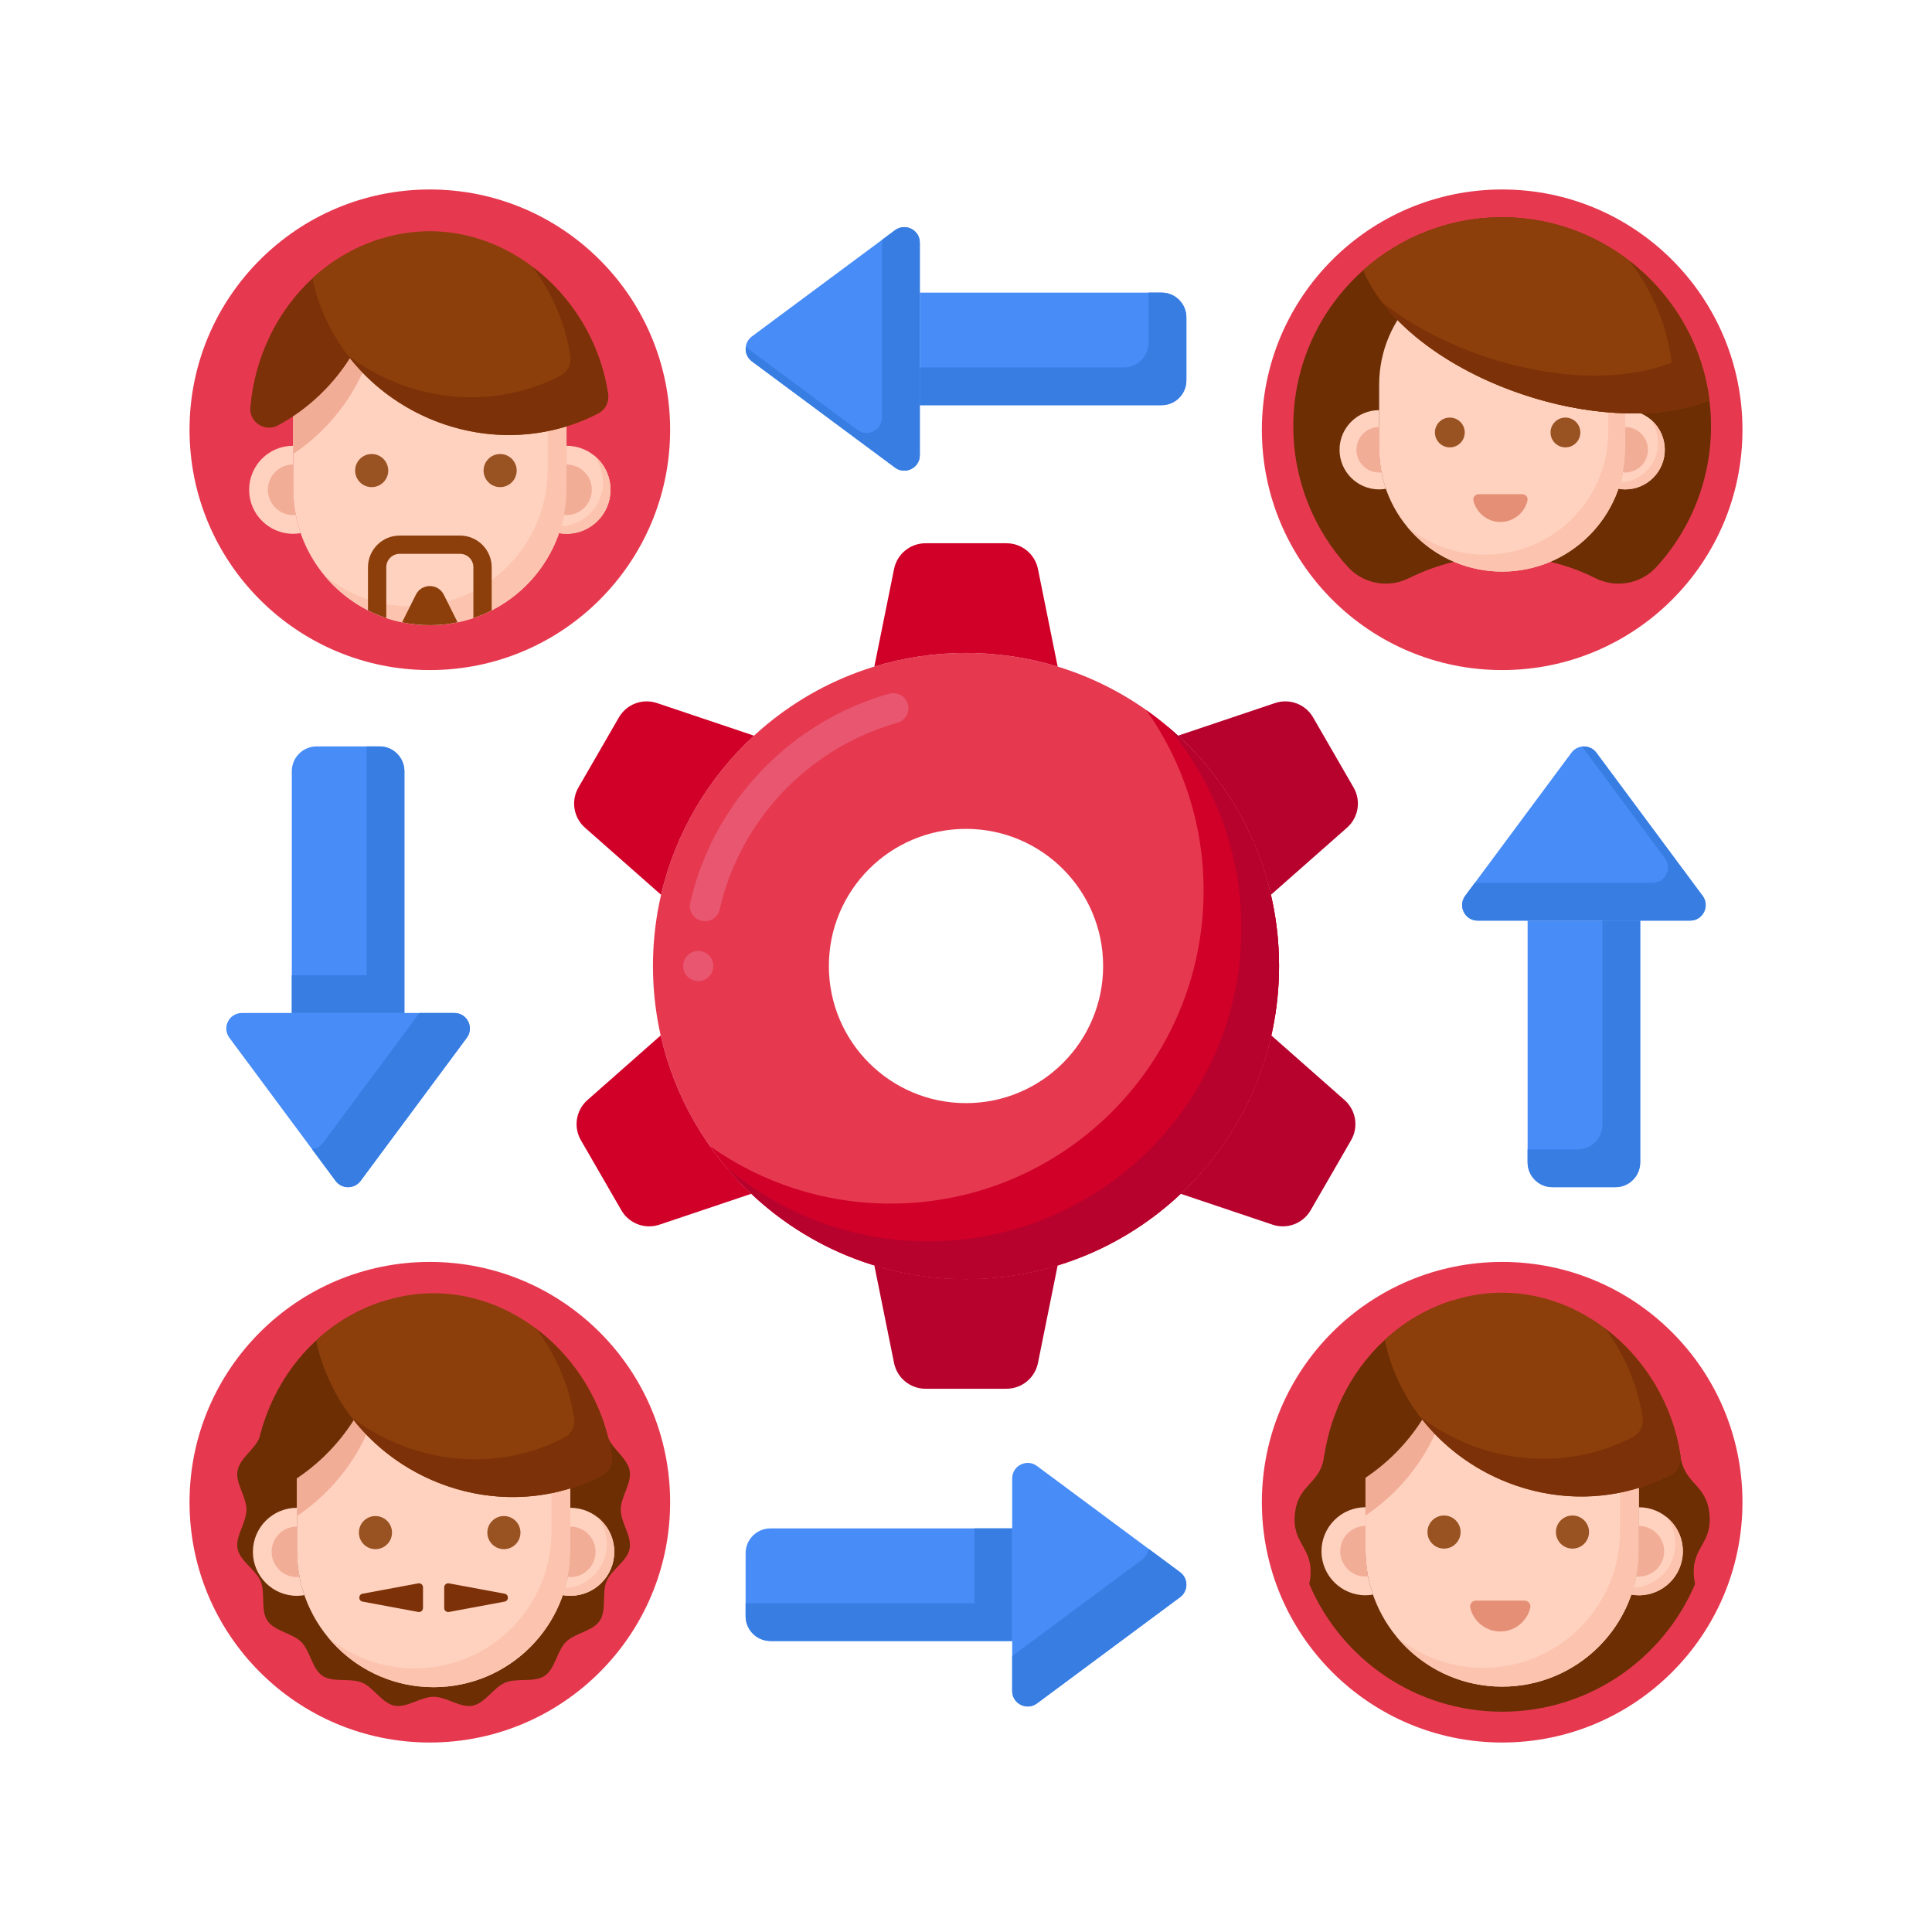 <svg id="Layer_1" height="512" viewBox="0 0 256 256" width="512" xmlns="http://www.w3.org/2000/svg"><g><g><g><circle cx="56.955" cy="56.948" fill="#e63950" r="31.841"/></g><g><circle cx="199.045" cy="56.948" fill="#e63950" r="31.841"/></g></g><g><g><circle cx="56.955" cy="199.052" fill="#e63950" r="31.841"/></g><g><circle cx="199.045" cy="199.052" fill="#e63950" r="31.841"/></g></g><g><g><g><path d="m121.88 53.69h32.034c1.815 0 3.287-1.472 3.287-3.287v-8.343c0-1.815-1.472-3.287-3.287-3.287h-32.034z" fill="#478cf7"/></g><g><path d="m153.914 38.772h-1.713v6.63c0 1.815-1.472 3.287-3.287 3.287h-27.034v5h32.034c1.815 0 3.287-1.472 3.287-3.287v-8.343c0-1.815-1.471-3.287-3.287-3.287z" fill="#377de2"/></g><g><path d="m121.88 32.153v28.155c0 1.691-1.926 2.66-3.283 1.652l-18.967-14.077c-1.108-.823-1.108-2.481 0-3.304l18.967-14.078c1.358-1.007 3.283-.038 3.283 1.652z" fill="#478cf7"/></g><g><path d="m118.597 30.501-1.717 1.274v23.533c0 1.691-1.926 2.66-3.283 1.652l-14.772-10.963c-.079.695.18 1.423.805 1.886l18.967 14.078c1.357 1.008 3.283.039 3.283-1.652v-28.156c0-1.69-1.925-2.659-3.283-1.652z" fill="#377de2"/></g></g><g><g><path d="m134.12 217.44h-32.034c-1.815 0-3.287-1.472-3.287-3.287v-8.343c0-1.815 1.472-3.287 3.287-3.287h32.034z" fill="#478cf7"/></g><g><path d="m129.12 202.523v9.917h-30.321v1.713c0 1.815 1.472 3.287 3.287 3.287h32.034v-14.917z" fill="#377de2"/></g><g><path d="m134.12 195.904v28.155c0 1.691 1.926 2.66 3.283 1.652l18.967-14.078c1.108-.823 1.108-2.481 0-3.304l-18.967-14.078c-1.358-1.007-3.283-.038-3.283 1.653z" fill="#478cf7"/></g><g><path d="m156.37 208.33-4.195-3.114c-.061.539-.321 1.059-.805 1.418l-17.251 12.804v4.622c0 1.691 1.926 2.66 3.283 1.652l18.967-14.078c1.109-.823 1.109-2.482.001-3.304z" fill="#377de2"/></g></g></g><g><g><g><path d="m217.334 121.987v32.034c0 1.815-1.472 3.287-3.287 3.287h-8.343c-1.815 0-3.287-1.472-3.287-3.287v-32.034z" fill="#478cf7"/></g><g><path d="m212.334 121.987v27.034c0 1.815-1.472 3.287-3.287 3.287h-6.63v1.713c0 1.815 1.472 3.287 3.287 3.287h8.343c1.815 0 3.287-1.472 3.287-3.287v-32.034z" fill="#377de2"/></g><g><path d="m195.798 121.987h28.155c1.691 0 2.66-1.926 1.652-3.283l-14.078-18.967c-.823-1.108-2.481-1.108-3.304 0l-14.078 18.967c-1.007 1.357-.038 3.283 1.653 3.283z" fill="#478cf7"/></g><g><path d="m225.605 118.703-14.078-18.967c-.463-.624-1.191-.884-1.886-.805l10.964 14.772c1.008 1.357.039 3.283-1.652 3.283h-23.533l-1.274 1.717c-1.008 1.357-.039 3.283 1.652 3.283h28.155c1.691.001 2.66-1.925 1.652-3.283z" fill="#377de2"/></g></g><g><g><path d="m53.583 134.226v-32.034c0-1.815-1.472-3.287-3.287-3.287h-8.343c-1.815 0-3.287 1.472-3.287 3.287v32.034z" fill="#478cf7"/></g><g><path d="m50.296 98.905h-1.713v30.321h-9.917v5h14.917v-32.034c0-1.815-1.471-3.287-3.287-3.287z" fill="#377de2"/></g><g><path d="m32.047 134.226h28.155c1.691 0 2.66 1.926 1.652 3.283l-14.078 18.967c-.823 1.108-2.481 1.108-3.304 0l-14.078-18.967c-1.007-1.357-.038-3.283 1.653-3.283z" fill="#478cf7"/></g><g><path d="m60.202 134.226h-4.622l-12.804 17.251c-.359.484-.879.743-1.418.805l3.114 4.195c.823 1.108 2.481 1.108 3.304 0l14.078-18.967c1.008-1.358.039-3.284-1.652-3.284z" fill="#377de2"/></g></g></g><g><g><path d="m219.488 75.122c-2.061 2.259-5.355 2.857-8.091 1.489-3.717-1.858-7.911-2.903-12.353-2.903s-8.635 1.044-12.353 2.903c-2.74 1.368-6.034.765-8.1-1.499-4.486-4.918-7.223-11.461-7.223-18.648 0-8.14 3.515-15.457 9.108-20.52 5.008-4.536 11.691-7.263 19.008-7.151 13.415.211 24.656 10.143 26.843 23.049.211 1.215.337 2.457.378 3.717.24 7.544-2.537 14.438-7.217 19.563z" fill="#6d2e03"/></g><g><path d="m199.044 75.739c-9.002 0-16.299-7.297-16.299-16.299v-8.46c0-9.002 7.297-16.299 16.299-16.299 9.002 0 16.299 7.297 16.299 16.299v8.461c0 9.001-7.297 16.298-16.299 16.298z" fill="#ffd2c0"/></g><g><path d="m209.389 38.385c2.314 2.814 3.704 6.417 3.704 10.345v8.461c0 9.002-7.297 16.299-16.299 16.299-3.928 0-7.531-1.39-10.345-3.704 2.989 3.635 7.521 5.954 12.595 5.954 9.002 0 16.299-7.297 16.299-16.299v-8.461c0-5.074-2.319-9.606-5.954-12.595z" fill="#fcc4ae"/></g><g><path d="m182.746 59.44v-5.093c-2.899 0-5.25 2.35-5.25 5.25s2.351 5.25 5.25 5.25c.306 0 .603-.032.895-.082-.577-1.669-.895-3.46-.895-5.325z" fill="#ffd2c0"/></g><g><path d="m215.343 54.347v5.093c0 1.865-.318 3.656-.894 5.325.291.05.589.082.894.082 2.9 0 5.25-2.35 5.25-5.25s-2.35-5.25-5.25-5.25z" fill="#ffd2c0"/></g><g><path d="m218.578 55.462c.699.892 1.115 2.015 1.115 3.235 0 2.81-2.208 5.105-4.984 5.243-.08.278-.167.553-.261.825.291.05.589.082.895.082 2.9 0 5.25-2.35 5.25-5.25 0-1.679-.788-3.174-2.015-4.135z" fill="#fcc4ae"/></g><g><g><circle cx="192.11" cy="57.305" fill="#995222" r="1.975"/></g><g><circle cx="207.429" cy="57.305" fill="#995222" r="1.975"/></g></g><g><g><path d="m182.746 59.44v-2.86c-1.666 0-3.017 1.351-3.017 3.017s1.351 3.017 3.017 3.017c.106 0 .206-.021.309-.031-.198-1.018-.309-2.067-.309-3.143z" fill="#f2ad97"/></g><g><path d="m215.346 59.44v-2.86c1.666 0 3.017 1.351 3.017 3.017s-1.351 3.017-3.017 3.017c-.106 0-.206-.021-.309-.031.198-1.018.309-2.067.309-3.143z" fill="#f2ad97"/></g></g><g><g><g><path d="m226.507 53.037c-.051-.4-.11-.798-.179-1.193-2.187-12.906-13.428-22.837-26.843-23.049-7.241-.111-13.86 2.558-18.85 7.009 5.911 13.935 31.516 22.938 45.872 17.233z" fill="#8c3f0a"/></g></g></g><g><g><g><g><path d="m226.507 53.037c-.051-.4-.11-.798-.179-1.193-2.187-12.906-13.428-22.837-26.843-23.049-7.241-.111-13.86 2.558-18.85 7.009 5.911 13.935 31.516 22.938 45.872 17.233z" fill="#8c3f0a"/></g></g></g></g><g><path d="m226.328 51.844c-1.182-6.976-5.013-13.079-10.399-17.252 2.724 3.517 4.627 7.697 5.399 12.252.069.395.128.793.179 1.193-10.794 4.29-27.947.263-38.306-7.923 8.737 11.388 30.495 18.014 43.306 12.923-.051-.4-.11-.798-.179-1.193z" fill="#7c3108"/></g><g><path d="m201.715 65.481c.448 0 .788.419.684.855-.385 1.621-1.843 2.827-3.582 2.827s-3.197-1.206-3.582-2.827c-.104-.436.236-.855.684-.855z" fill="#e59076"/></g></g><g><g><path d="m34.357 190.544c-.636 1.534-2.553 2.657-2.882 4.324-.32 1.618 1.182 3.455 1.182 5.167s-1.502 3.549-1.182 5.167c.33 1.667 2.427 2.79 3.063 4.325.647 1.561-.035 3.836.894 5.223.936 1.398 3.302 1.634 4.488 2.819 1.185 1.185 1.421 3.552 2.819 4.488 1.387.929 3.662.247 5.223.894 1.534.636 2.657 2.733 4.324 3.063 1.618.32 3.455-1.182 5.167-1.182s3.549 1.502 5.167 1.182c1.667-.33 2.79-2.427 4.324-3.063 1.561-.647 3.836.035 5.223-.894 1.398-.936 1.634-3.302 2.819-4.488 1.185-1.185 3.552-1.421 4.488-2.819.929-1.387.247-3.662.894-5.223.636-1.534 2.733-2.657 3.063-4.324.32-1.618-1.182-3.455-1.182-5.167s1.502-3.549 1.182-5.167c-.33-1.667-2.197-2.79-2.833-4.325z" fill="#6d2e03"/></g><g><path d="m57.454 223.56c-10.002 0-18.11-8.108-18.11-18.11v-9.401c0-10.002 8.108-18.11 18.11-18.11 10.002 0 18.11 8.108 18.11 18.11v9.401c-.001 10.002-8.109 18.11-18.11 18.11z" fill="#ffd2c0"/></g><g><path d="m39.344 196.049v4.833c7.057-4.711 11.572-12.749 11.543-21.561 0-.051 0-.103-.001-.154-6.755 2.63-11.542 9.197-11.542 16.882z" fill="#f2ad97"/></g><g><path d="m68.948 182.055c2.571 3.127 4.116 7.13 4.116 11.494v9.401c0 10.002-8.108 18.11-18.11 18.11-4.364 0-8.367-1.544-11.494-4.116 3.321 4.039 8.357 6.616 13.994 6.616 10.002 0 18.11-8.108 18.11-18.11v-9.401c-.001-5.637-2.577-10.673-6.616-13.994z" fill="#fcc4ae"/></g><g><path d="m39.344 205.45v-5.659c-3.222 0-5.833 2.612-5.833 5.833s2.612 5.833 5.833 5.833c.34 0 .67-.035.994-.091-.641-1.854-.994-3.844-.994-5.916z" fill="#ffd2c0"/></g><g><path d="m75.563 199.79v5.659c0 2.073-.353 4.062-.994 5.917.324.056.654.091.994.091 3.222 0 5.833-2.612 5.833-5.833s-2.611-5.834-5.833-5.834z" fill="#ffd2c0"/></g><g><path d="m79.158 201.029c.776.991 1.239 2.238 1.239 3.594 0 3.122-2.453 5.672-5.537 5.826-.089.309-.185.615-.29.917.324.056.654.091.994.091 3.222 0 5.833-2.612 5.833-5.833 0-1.866-.876-3.527-2.239-4.595z" fill="#fcc4ae"/></g><g><path d="m50.887 174.321c.031 9.616-5.347 18.309-13.535 22.765-1.732.943-3.858-.414-3.685-2.378.589-6.673 3.554-12.78 8.215-17.081 2.518-2.333 5.531-4.131 8.93-5.212.049.63.075 1.264.075 1.906z" fill="#6d2e03"/></g><g><path d="m79.769 195.5c-15.181 7.837-34.267-1.108-37.887-17.873 2.504-2.319 5.497-4.111 8.873-5.194 14.114-4.582 28.178 6.159 30.321 20.514.155 1.038-.375 2.071-1.307 2.553z" fill="#8c3f0a"/></g><g><path d="m81.076 192.948c-1.028-6.889-4.806-12.939-10.013-16.869 2.566 3.389 4.354 7.457 5.013 11.869.155 1.037-.375 2.071-1.307 2.552-9.439 4.873-20.386 3.255-28.188-2.695 7.47 9.798 21.486 13.736 33.188 7.695.932-.482 1.462-1.515 1.307-2.552z" fill="#7c3108"/></g><g><g><circle cx="49.749" cy="203.077" fill="#995222" r="2.194"/></g><g><circle cx="66.77" cy="203.077" fill="#995222" r="2.194"/></g></g><g><g><path d="m39.344 205.45v-3.178c-1.851 0-3.352 1.501-3.352 3.352s1.501 3.352 3.352 3.352c.118 0 .229-.023.344-.035-.221-1.13-.344-2.296-.344-3.491z" fill="#f2ad97"/></g><g><path d="m75.566 205.45v-3.178c1.851 0 3.352 1.501 3.352 3.352s-1.501 3.352-3.352 3.352c-.118 0-.229-.023-.344-.035.221-1.13.344-2.296.344-3.491z" fill="#f2ad97"/></g></g><g><g><g><path d="m56.05 213.07v-2.743c0-.333-.303-.585-.63-.524l-7.376 1.371c-.581.108-.581.94 0 1.048l7.376 1.371c.328.062.63-.19.63-.523z" fill="#7c3108"/></g><g><path d="m58.858 213.07v-2.743c0-.333.303-.585.63-.524l7.376 1.371c.581.108.581.94 0 1.048l-7.376 1.371c-.328.062-.63-.19-.63-.523z" fill="#7c3108"/></g></g></g></g><g><path d="m173.48 209.882c4.22 9.949 14.077 16.928 25.565 16.928s21.346-6.979 25.565-16.928c-.056-.251-.104-.517-.136-.81-.452-4.099 2.482-4.423 2.03-8.522-.452-4.1-3.415-3.776-3.867-7.876h-47.135c-.452 4.1-3.463 3.776-3.915 7.876-.452 4.099 2.482 4.423 2.03 8.522-.033.293-.081.558-.137.81z" fill="#6d2e03"/></g><g><g><path d="m199.045 223.487c-10.002 0-18.11-8.108-18.11-18.11v-9.401c0-10.002 8.108-18.11 18.11-18.11 10.002 0 18.11 8.108 18.11 18.11v9.401c0 10.002-8.108 18.11-18.11 18.11z" fill="#ffd2c0"/></g><g><path d="m180.935 195.977v4.833c7.057-4.711 11.572-12.749 11.543-21.561 0-.051 0-.103-.001-.154-6.755 2.63-11.542 9.196-11.542 16.882z" fill="#f2ad97"/></g><g><path d="m210.539 181.983c2.571 3.127 4.116 7.13 4.116 11.494v9.401c0 10.002-8.108 18.11-18.11 18.11-4.364 0-8.367-1.544-11.494-4.116 3.321 4.039 8.357 6.616 13.994 6.616 10.002 0 18.11-8.108 18.11-18.11v-9.401c0-5.638-2.577-10.673-6.616-13.994z" fill="#fcc4ae"/></g><g><path d="m180.936 205.377v-5.659c-3.222 0-5.833 2.612-5.833 5.833s2.612 5.833 5.833 5.833c.34 0 .67-.035.994-.091-.642-1.854-.994-3.843-.994-5.916z" fill="#ffd2c0"/></g><g><path d="m217.154 199.718v5.659c0 2.073-.353 4.062-.994 5.917.324.056.654.091.994.091 3.222 0 5.833-2.612 5.833-5.833s-2.611-5.834-5.833-5.834z" fill="#ffd2c0"/></g><g><path d="m220.749 200.957c.776.991 1.239 2.238 1.239 3.594 0 3.122-2.453 5.672-5.537 5.826-.089.309-.185.615-.29.917.324.056.654.091.994.091 3.222 0 5.833-2.612 5.833-5.833 0-1.866-.876-3.527-2.239-4.595z" fill="#fcc4ae"/></g><g><path d="m192.478 174.249c.031 9.616-5.347 18.309-13.535 22.765-1.732.943-3.858-.414-3.685-2.378.589-6.673 3.554-12.78 8.215-17.081 2.518-2.333 5.531-4.131 8.93-5.212.049.629.075 1.263.075 1.906z" fill="#6d2e03"/></g><g><path d="m221.36 195.427c-15.181 7.837-34.267-1.108-37.887-17.873 2.504-2.319 5.497-4.111 8.873-5.194 14.114-4.582 28.178 6.159 30.321 20.514.156 1.039-.374 2.072-1.307 2.553z" fill="#8c3f0a"/></g><g><path d="m222.668 192.875c-1.028-6.889-4.806-12.939-10.013-16.869 2.566 3.389 4.354 7.457 5.013 11.869.155 1.038-.375 2.071-1.307 2.552-9.439 4.873-20.386 3.255-28.188-2.695 7.47 9.798 21.486 13.736 33.188 7.695.932-.481 1.462-1.515 1.307-2.552z" fill="#7c3108"/></g><g><g><circle cx="191.34" cy="203.005" fill="#995222" r="2.194"/></g><g><circle cx="208.361" cy="203.005" fill="#995222" r="2.194"/></g></g><g><g><path d="m180.936 205.377v-3.178c-1.851 0-3.352 1.501-3.352 3.352s1.501 3.352 3.352 3.352c.118 0 .229-.023.344-.035-.222-1.13-.344-2.296-.344-3.491z" fill="#f2ad97"/></g><g><path d="m217.157 205.377v-3.178c1.851 0 3.352 1.501 3.352 3.352s-1.501 3.352-3.352 3.352c-.118 0-.229-.023-.344-.035.222-1.13.344-2.296.344-3.491z" fill="#f2ad97"/></g></g><g><path d="m202.012 212.089c.498 0 .876.465.76.95-.428 1.802-2.048 3.141-3.98 3.141s-3.552-1.34-3.98-3.141c-.115-.485.262-.95.76-.95z" fill="#e59076"/></g></g><g><g><path d="m75.065 55.325v9.4c0 7.05-4.03 13.16-9.915 16.155-.78.395-1.59.735-2.425 1.02-.68.225-1.38.415-2.09.56-1.19.245-2.42.375-3.68.375s-2.49-.13-3.68-.375c-.71-.145-1.41-.335-2.09-.56-.835-.285-1.645-.625-2.425-1.02-5.885-2.995-9.915-9.105-9.915-16.155v-9.4c0-10 8.11-18.11 18.11-18.11 5 0 9.53 2.025 12.805 5.305s5.305 7.805 5.305 12.805z" fill="#ffd2c0"/></g><g><path d="m38.845 55.325v4.833c7.057-4.711 11.572-12.749 11.543-21.561 0-.051 0-.103-.001-.154-6.755 2.63-11.542 9.196-11.542 16.882z" fill="#f2ad97"/></g><g><path d="m68.449 41.331c2.571 3.127 4.116 7.13 4.116 11.494v9.401c0 10.002-8.108 18.11-18.11 18.11-4.364 0-8.367-1.544-11.494-4.116 3.321 4.039 8.357 6.616 13.994 6.616 10.002 0 18.11-8.108 18.11-18.11v-9.401c-.001-5.638-2.577-10.673-6.616-13.994z" fill="#fcc4ae"/></g><g><path d="m38.845 64.725v-5.659c-3.222 0-5.833 2.612-5.833 5.833s2.612 5.833 5.833 5.833c.34 0 .67-.035.994-.091-.641-1.854-.994-3.843-.994-5.916z" fill="#ffd2c0"/></g><g><path d="m75.064 59.066v5.659c0 2.073-.353 4.062-.994 5.917.324.056.654.091.994.091 3.222 0 5.833-2.612 5.833-5.833s-2.611-5.834-5.833-5.834z" fill="#ffd2c0"/></g><g><path d="m78.659 60.305c.776.991 1.239 2.238 1.239 3.594 0 3.122-2.453 5.672-5.537 5.826-.089.309-.185.615-.29.917.324.056.654.091.994.091 3.222 0 5.833-2.612 5.833-5.833 0-1.866-.876-3.527-2.239-4.595z" fill="#fcc4ae"/></g><g><path d="m50.388 33.597c.031 9.616-5.347 18.309-13.535 22.765-1.732.943-3.858-.414-3.685-2.378.589-6.673 3.554-12.78 8.215-17.081 2.518-2.333 5.531-4.131 8.93-5.212.049.629.075 1.263.075 1.906z" fill="#7c3108"/></g><g><path d="m79.27 54.775c-15.181 7.837-34.267-1.108-37.887-17.873 2.504-2.319 5.497-4.111 8.873-5.194 14.114-4.582 28.178 6.159 30.321 20.514.155 1.039-.375 2.072-1.307 2.553z" fill="#8c3f0a"/></g><g><path d="m80.578 52.223c-1.028-6.888-4.806-12.939-10.013-16.869 2.566 3.389 4.354 7.457 5.013 11.869.155 1.038-.375 2.071-1.307 2.552-9.439 4.873-20.386 3.255-28.188-2.695 7.47 9.798 21.486 13.736 33.188 7.695.931-.481 1.461-1.515 1.307-2.552z" fill="#7c3108"/></g><g><g><circle cx="49.25" cy="62.353" fill="#995222" r="2.194"/></g><g><circle cx="66.271" cy="62.353" fill="#995222" r="2.194"/></g></g><g><g><path d="m38.845 64.725v-3.178c-1.851 0-3.352 1.501-3.352 3.352s1.501 3.352 3.352 3.352c.118 0 .229-.023.344-.035-.221-1.13-.344-2.295-.344-3.491z" fill="#f2ad97"/></g><g><path d="m75.067 64.725v-3.178c1.851 0 3.352 1.501 3.352 3.352s-1.501 3.352-3.352 3.352c-.118 0-.229-.023-.344-.035.221-1.13.344-2.295.344-3.491z" fill="#f2ad97"/></g></g><g><path d="m60.635 82.46c-1.19.245-2.42.375-3.68.375s-2.49-.13-3.68-.375l1.83-3.66c.76-1.525 2.94-1.525 3.7 0z" fill="#8c3f0a"/></g><g><path d="m65.15 75.16v5.72c-.78.395-1.59.735-2.425 1.02v-6.74c0-.98-.795-1.775-1.775-1.775h-7.99c-.98 0-1.775.795-1.775 1.775v6.74c-.835-.285-1.645-.625-2.425-1.02v-5.72c0-2.315 1.885-4.195 4.2-4.195h7.99c2.315 0 4.2 1.88 4.2 4.195z" fill="#8c3f0a"/></g></g><g><g><g><path d="m128 86.519c-22.909 0-41.481 18.572-41.481 41.481s18.571 41.481 41.481 41.481 41.481-18.572 41.481-41.481-18.572-41.481-41.481-41.481zm0 59.651c-10.035 0-18.17-8.135-18.17-18.17s8.135-18.17 18.17-18.17 18.17 8.135 18.17 18.17-8.135 18.17-18.17 18.17z" fill="#e63950"/></g><g><g><path d="m151.896 94.104c4.772 6.757 7.585 14.996 7.585 23.896 0 22.909-18.572 41.481-41.481 41.481-8.901 0-17.14-2.813-23.896-7.585 7.51 10.634 19.888 17.585 33.896 17.585 22.909 0 41.481-18.572 41.481-41.481 0-14.009-6.951-26.386-17.585-33.896z" fill="#d10028"/></g></g><g><g><path d="m154.72 96.28c6.087 7.219 9.761 16.538 9.761 26.72 0 22.909-18.572 41.481-41.481 41.481-10.182 0-19.501-3.674-26.72-9.761 7.609 9.024 18.992 14.761 31.72 14.761 22.909 0 41.481-18.572 41.481-41.481 0-12.728-5.737-24.11-14.761-31.72z" fill="#b7022d"/></g></g><g><g><path d="m168.404 118.567 10.085-8.897c1.518-1.34 1.883-3.564.87-5.318l-5.364-9.291c-1.012-1.753-3.121-2.55-5.04-1.905l-12.861 4.324c6.017 5.543 10.392 12.843 12.31 21.087z" fill="#b7022d"/></g><g><path d="m77.511 109.67 10.085 8.897c1.917-8.244 6.292-15.544 12.311-21.087l-12.861-4.324c-1.919-.645-4.028.152-5.04 1.905l-5.364 9.291c-1.013 1.755-.649 3.979.869 5.318z" fill="#d10028"/></g><g><path d="m128 86.519c4.226 0 8.304.632 12.146 1.807l-2.612-12.931c-.401-1.985-2.145-3.412-4.17-3.412h-10.728c-2.025 0-3.77 1.427-4.17 3.412l-2.612 12.931c3.842-1.175 7.92-1.807 12.146-1.807z" fill="#d10028"/></g><g><path d="m178.161 145.762-9.704-8.561c-1.851 8.173-6.115 15.43-12.003 20.983l12.173 4.092c1.919.645 4.028-.152 5.04-1.906l5.364-9.291c1.012-1.753.648-3.977-.87-5.317z" fill="#b7022d"/></g><g><path d="m128 169.481c-4.226 0-8.304-.632-12.146-1.807l2.612 12.931c.401 1.985 2.145 3.412 4.17 3.412h10.728c2.025 0 3.77-1.427 4.17-3.412l2.612-12.931c-3.842 1.175-7.92 1.807-12.146 1.807z" fill="#b7022d"/></g><g><path d="m87.543 137.201-9.704 8.561c-1.518 1.34-1.883 3.564-.87 5.318l5.364 9.291c1.012 1.754 3.121 2.551 5.04 1.906l12.173-4.092c-5.888-5.555-10.152-12.811-12.003-20.984z" fill="#d10028"/></g></g></g><g><path d="m92.52 130c-1.1 0-2-.9-2-2v-.01c.01-1.1.9-1.99 2-1.99s2 .9 2 2-.9 2-2 2zm.89-7.93c-.15 0-.3-.02-.44-.05-1.08-.25-1.75-1.32-1.51-2.4 2.39-10.41 9.16-19.34 18.57-24.51 2.47-1.35 5.1-2.43 7.81-3.19 1.04-.29 2.17.35 2.47 1.38.29 1.06-.33 2.17-1.39 2.47-2.41.68-4.76 1.64-6.96 2.85-8.42 4.61-14.47 12.6-16.6 21.9-.21.91-1.01 1.55-1.95 1.55z" fill="#e8566f"/></g></g></g></svg>